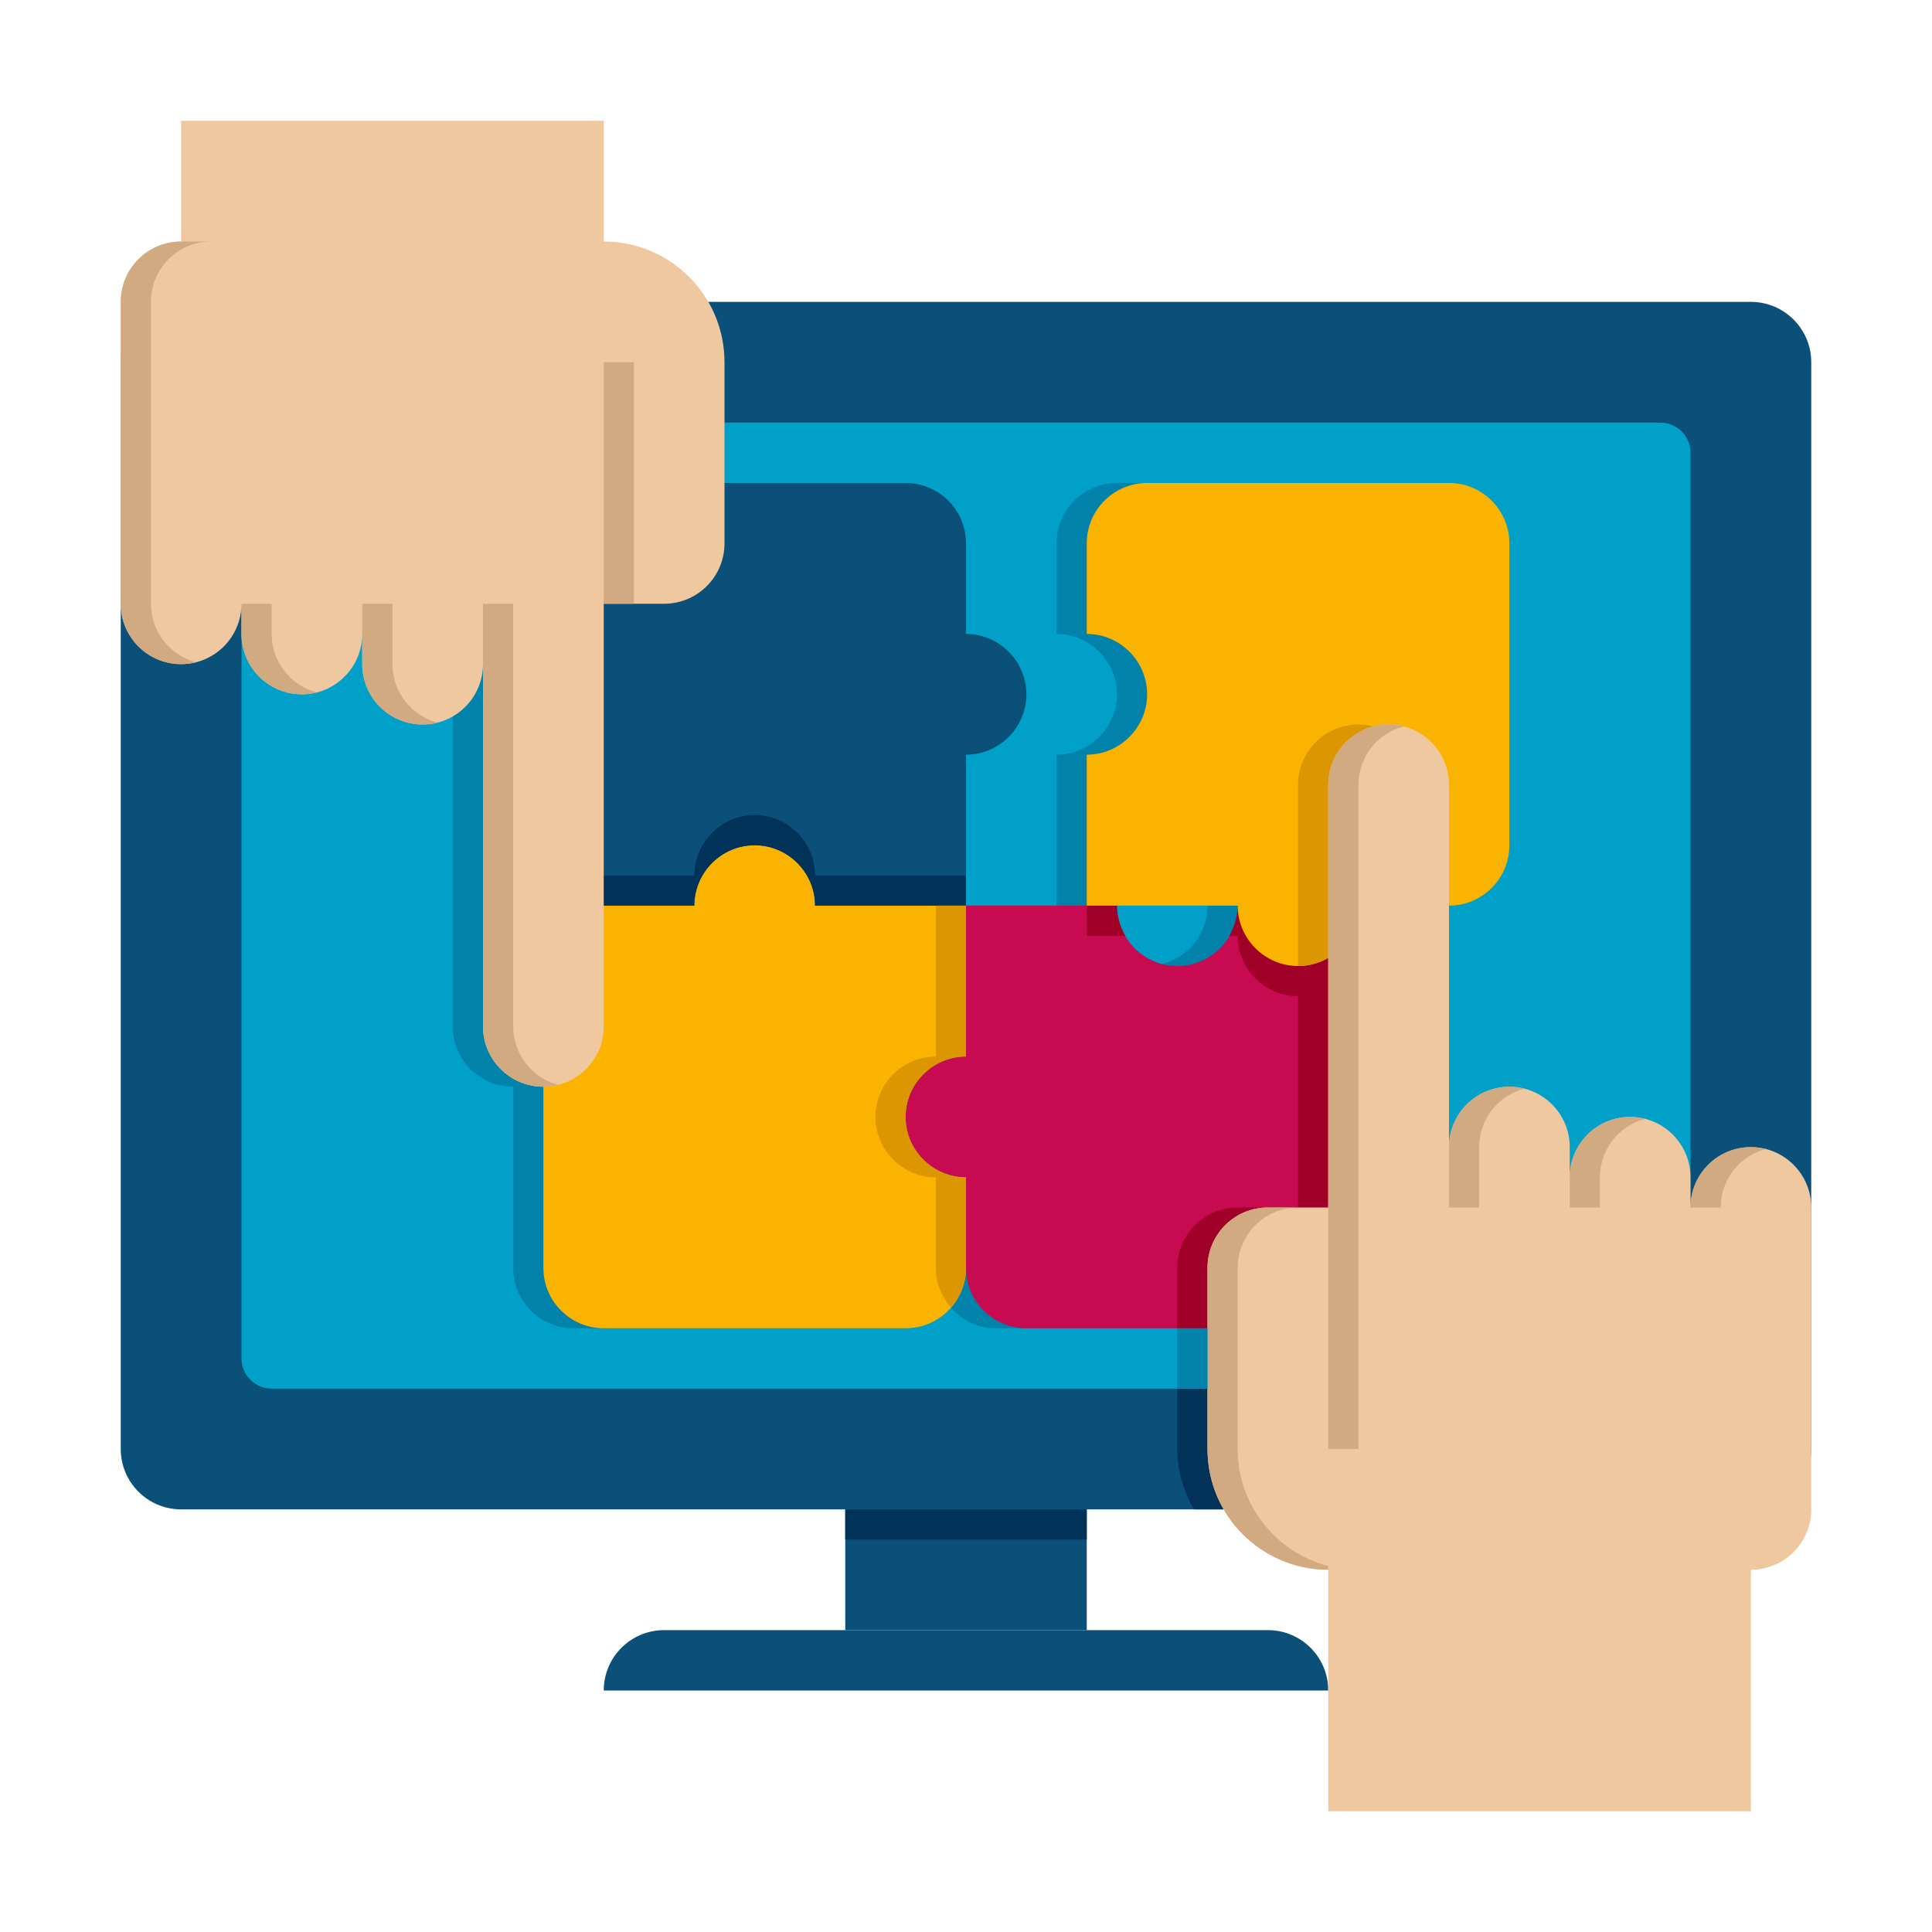<?xml version="1.0" encoding="utf-8"?>
<!-- Generator: Adobe Illustrator 24.0.0, SVG Export Plug-In . SVG Version: 6.00 Build 0)  -->
<svg version="1.1" xmlns="http://www.w3.org/2000/svg" xmlns:xlink="http://www.w3.org/1999/xlink" x="0px" y="0px"
	 viewBox="0 0 64 64" enable-background="new 0 0 64 64" xml:space="preserve">
<g id="Captions">
</g>
<g id="Icons">
	<g>
		<g>
			<path fill="#0A5078" d="M58,50H6c-1.105,0-2-0.895-2-2V12c0-1.105,0.895-2,2-2h52c1.105,0,2,0.895,2,2v36
				C60,49.105,59.105,50,58,50z"/>
		</g>
		<g>
			<path fill="#00325A" d="M39,42v6c0,0.732,0.211,1.41,0.555,2H43V40h-2C39.895,40,39,40.895,39,42z"/>
		</g>
		<g>
			<path fill="#00A0C8" d="M55,46H9c-0.552,0-1-0.448-1-1V15c0-0.552,0.448-1,1-1h46c0.552,0,1,0.448,1,1v30
				C56,45.552,55.552,46,55,46z"/>
		</g>
		<g>
			<path fill="#0082AA" d="M17,36L17,36c-1.105,0-2-0.895-2-2V20h4v14C19,35.105,18.105,36,17,36z"/>
		</g>
		<g>
			<path fill="#0082AA" d="M47,16H37c-1.105,0-2,0.895-2,2v3c1.1,0,2,0.9,2,2c0,1.1-0.9,2-2,2v5h-4v-5c1.1,0,2-0.9,2-2
				c0-1.1-0.9-2-2-2v-3c0-1.105-0.895-2-2-2H19c-1.105,0-2,0.895-2,2v10c0,1.105,0.895,2,2,2c-1.105,0-2,0.895-2,2v10
				c0,1.105,0.895,2,2,2h10c1.105,0,2-0.895,2-2c0,1.105,0.895,2,2,2h10c1.105,0,2-0.895,2-2V32c0-0.749-0.417-1.395-1.027-1.737
				C43.985,30.176,44,30.09,44,30h3c1.105,0,2-0.895,2-2V18C49,16.895,48.105,16,47,16z M38,32c-1.1,0-2-0.9-2-2h4
				C40,31.1,39.1,32,38,32z"/>
		</g>
		<g>
			<rect x="28" y="50" fill="#0A5078" width="8" height="4"/>
		</g>
		<g>
			<path fill="#0A5078" d="M44,56H20v0c0-1.105,0.895-2,2-2h20C43.105,54,44,54.895,44,56L44,56z"/>
		</g>
		<g>
			<rect x="28" y="50" fill="#00325A" width="8" height="1"/>
		</g>
		<g>
			<g>
				<path fill="#0A5078" d="M34,23c0,1.1-0.9,2-2,2v5h-5c0-1.1-0.9-2-2-2s-2,0.9-2,2h-3c-1.105,0-2-0.895-2-2V18
					c0-1.105,0.895-2,2-2h10c1.105,0,2,0.895,2,2v3C33.1,21,34,21.9,34,23z"/>
			</g>
			<g>
				<path fill="#FAB400" d="M30,37c0,1.1,0.9,2,2,2v3c0,1.105-0.895,2-2,2H20c-1.105,0-2-0.895-2-2V32c0-1.105,0.895-2,2-2h3
					c0-1.1,0.9-2,2-2s2,0.9,2,2h5v5C30.9,35,30,35.9,30,37z"/>
			</g>
			<g>
				<path fill="#00325A" d="M25,27c-1.1,0-2,0.9-2,2h-3c-0.504,0-0.959,0.193-1.31,0.5C19.041,29.807,19.496,30,20,30h3
					c0-1.1,0.9-2,2-2s2,0.9,2,2h5v-1h-5C27,27.9,26.1,27,25,27z"/>
			</g>
			<g>
				<path fill="#C80A50" d="M46,32v10c0,1.105-0.895,2-2,2H34c-1.105,0-2-0.895-2-2v-3c-1.1,0-2-0.9-2-2c0-1.1,0.9-2,2-2v-5h5
					c0,1.1,0.9,2,2,2s2-0.9,2-2h3C45.105,30,46,30.895,46,32z"/>
			</g>
			<g>
				<rect x="43" y="30" fill="#A00028" width="1" height="10"/>
			</g>
			<g>
				<path fill="#A00028" d="M39,42v2h4v-4h-2C39.895,40,39,40.895,39,42z"/>
			</g>
			<g>
				<path fill="#DC9600" d="M29,37c0,1.1,0.9,2,2,2v3c0,0.504,0.193,0.958,0.5,1.31C31.807,42.958,32,42.504,32,42v-3
					c-1.1,0-2-0.9-2-2c0-1.1,0.9-2,2-2v-5h-1v5C29.9,35,29,35.9,29,37z"/>
			</g>
			<g>
				<g>
					<path fill="#A00028" d="M44,30h-3c0,0.365-0.106,0.704-0.279,1H41c0,1.1,0.9,2,2,2s2-0.9,2-2h0.723
						C45.376,30.405,44.738,30,44,30z"/>
				</g>
				<g>
					<path fill="#A00028" d="M37,30h-1v1h1.279C37.106,30.704,37,30.365,37,30z"/>
				</g>
			</g>
			<g>
				<path fill="#FAB400" d="M50,18v10c0,1.105-0.895,2-2,2h-3c0,1.1-0.9,2-2,2s-2-0.9-2-2h-5v-5c1.1,0,2-0.9,2-2c0-1.1-0.9-2-2-2v-3
					c0-1.105,0.895-2,2-2h10C49.105,16,50,16.895,50,18z"/>
			</g>
		</g>
		<g>
			<path fill="#DC9600" d="M45,24c-1.105,0-2,0.895-2,2v6c1.1,0,2-0.9,2-2h2v-4C47,24.895,46.105,24,45,24z"/>
		</g>
		<g>
			<g>
				<path fill="#F0C8A0" d="M58,38c-1.105,0-2,0.895-2,2v-1c0-1.105-0.895-2-2-2s-2,0.895-2,2v-1c0-1.105-0.895-2-2-2s-2,0.895-2,2
					V26c0-1.105-0.895-2-2-2s-2,0.895-2,2v14h-2c-1.105,0-2,0.895-2,2v6c0,2.209,1.791,4,4,4v8h14v-8c1.105,0,2-0.895,2-2V40
					C60,38.895,59.105,38,58,38z"/>
			</g>
			<g>
				<path fill="#D2AA82" d="M49,38v2h-1v-2c0-1.105,0.895-2,2-2c0.173,0,0.34,0.022,0.5,0.063C49.637,36.285,49,37.068,49,38z"/>
			</g>
			<g>
				<path fill="#D2AA82" d="M53,40v-1c0-0.932,0.637-1.715,1.5-1.937C54.34,37.022,54.173,37,54,37c-1.105,0-2,0.895-2,2v1H53z"/>
			</g>
			<g>
				<path fill="#D2AA82" d="M58.5,38.063C58.34,38.022,58.173,38,58,38c-1.105,0-2,0.895-2,2h1C57,39.068,57.637,38.285,58.5,38.063
					z"/>
			</g>
			<g>
				<path fill="#D2AA82" d="M41,42v6c0,1.864,1.275,3.43,3,3.874V52c-2.209,0-4-1.791-4-4v-6c0-1.105,0.895-2,2-2h1
					C41.895,40,41,40.895,41,42z"/>
			</g>
			<g>
				<path fill="#D2AA82" d="M45,26v22h-1V26c0-1.105,0.895-2,2-2c0.173,0,0.34,0.022,0.5,0.063C45.637,24.285,45,25.068,45,26z"/>
			</g>
		</g>
		<g>
			<g>
				<path fill="#F0C8A0" d="M20,8V4H6v4c-1.105,0-2,0.895-2,2v10c0,1.105,0.895,2,2,2s2-0.895,2-2v1c0,1.105,0.895,2,2,2
					s2-0.895,2-2v1c0,1.105,0.895,2,2,2s2-0.895,2-2v12c0,1.105,0.895,2,2,2s2-0.895,2-2V20h2c1.105,0,2-0.895,2-2v-6
					C24,9.791,22.209,8,20,8z"/>
			</g>
			<g>
				<path fill="#D2AA82" d="M13,22v-2h-1v2c0,1.105,0.895,2,2,2c0.173,0,0.34-0.022,0.5-0.063C13.637,23.715,13,22.932,13,22z"/>
			</g>
			<g>
				<path fill="#D2AA82" d="M9,21v-1H8v1c0,1.105,0.895,2,2,2c0.173,0,0.34-0.022,0.5-0.063C9.637,22.715,9,21.932,9,21z"/>
			</g>
			<path fill="#D2AA82" d="M5,20V10c0-1.105,0.895-2,2-2H6c-1.105,0-2,0.895-2,2v10c0,1.105,0.895,2,2,2
				c0.173,0,0.34-0.022,0.5-0.063C5.637,21.715,5,20.932,5,20z"/>
			<g>
				<path fill="#D2AA82" d="M17,34V20h-1v14c0,1.105,0.895,2,2,2c0.173,0,0.34-0.022,0.5-0.063C17.637,35.715,17,34.932,17,34z"/>
			</g>
			<g>
				<rect x="20" y="12" fill="#D2AA82" width="1" height="8"/>
			</g>
		</g>
		<g>
			<rect x="39" y="44" fill="#0082AA" width="1" height="2"/>
		</g>
	</g>
</g>
</svg>
